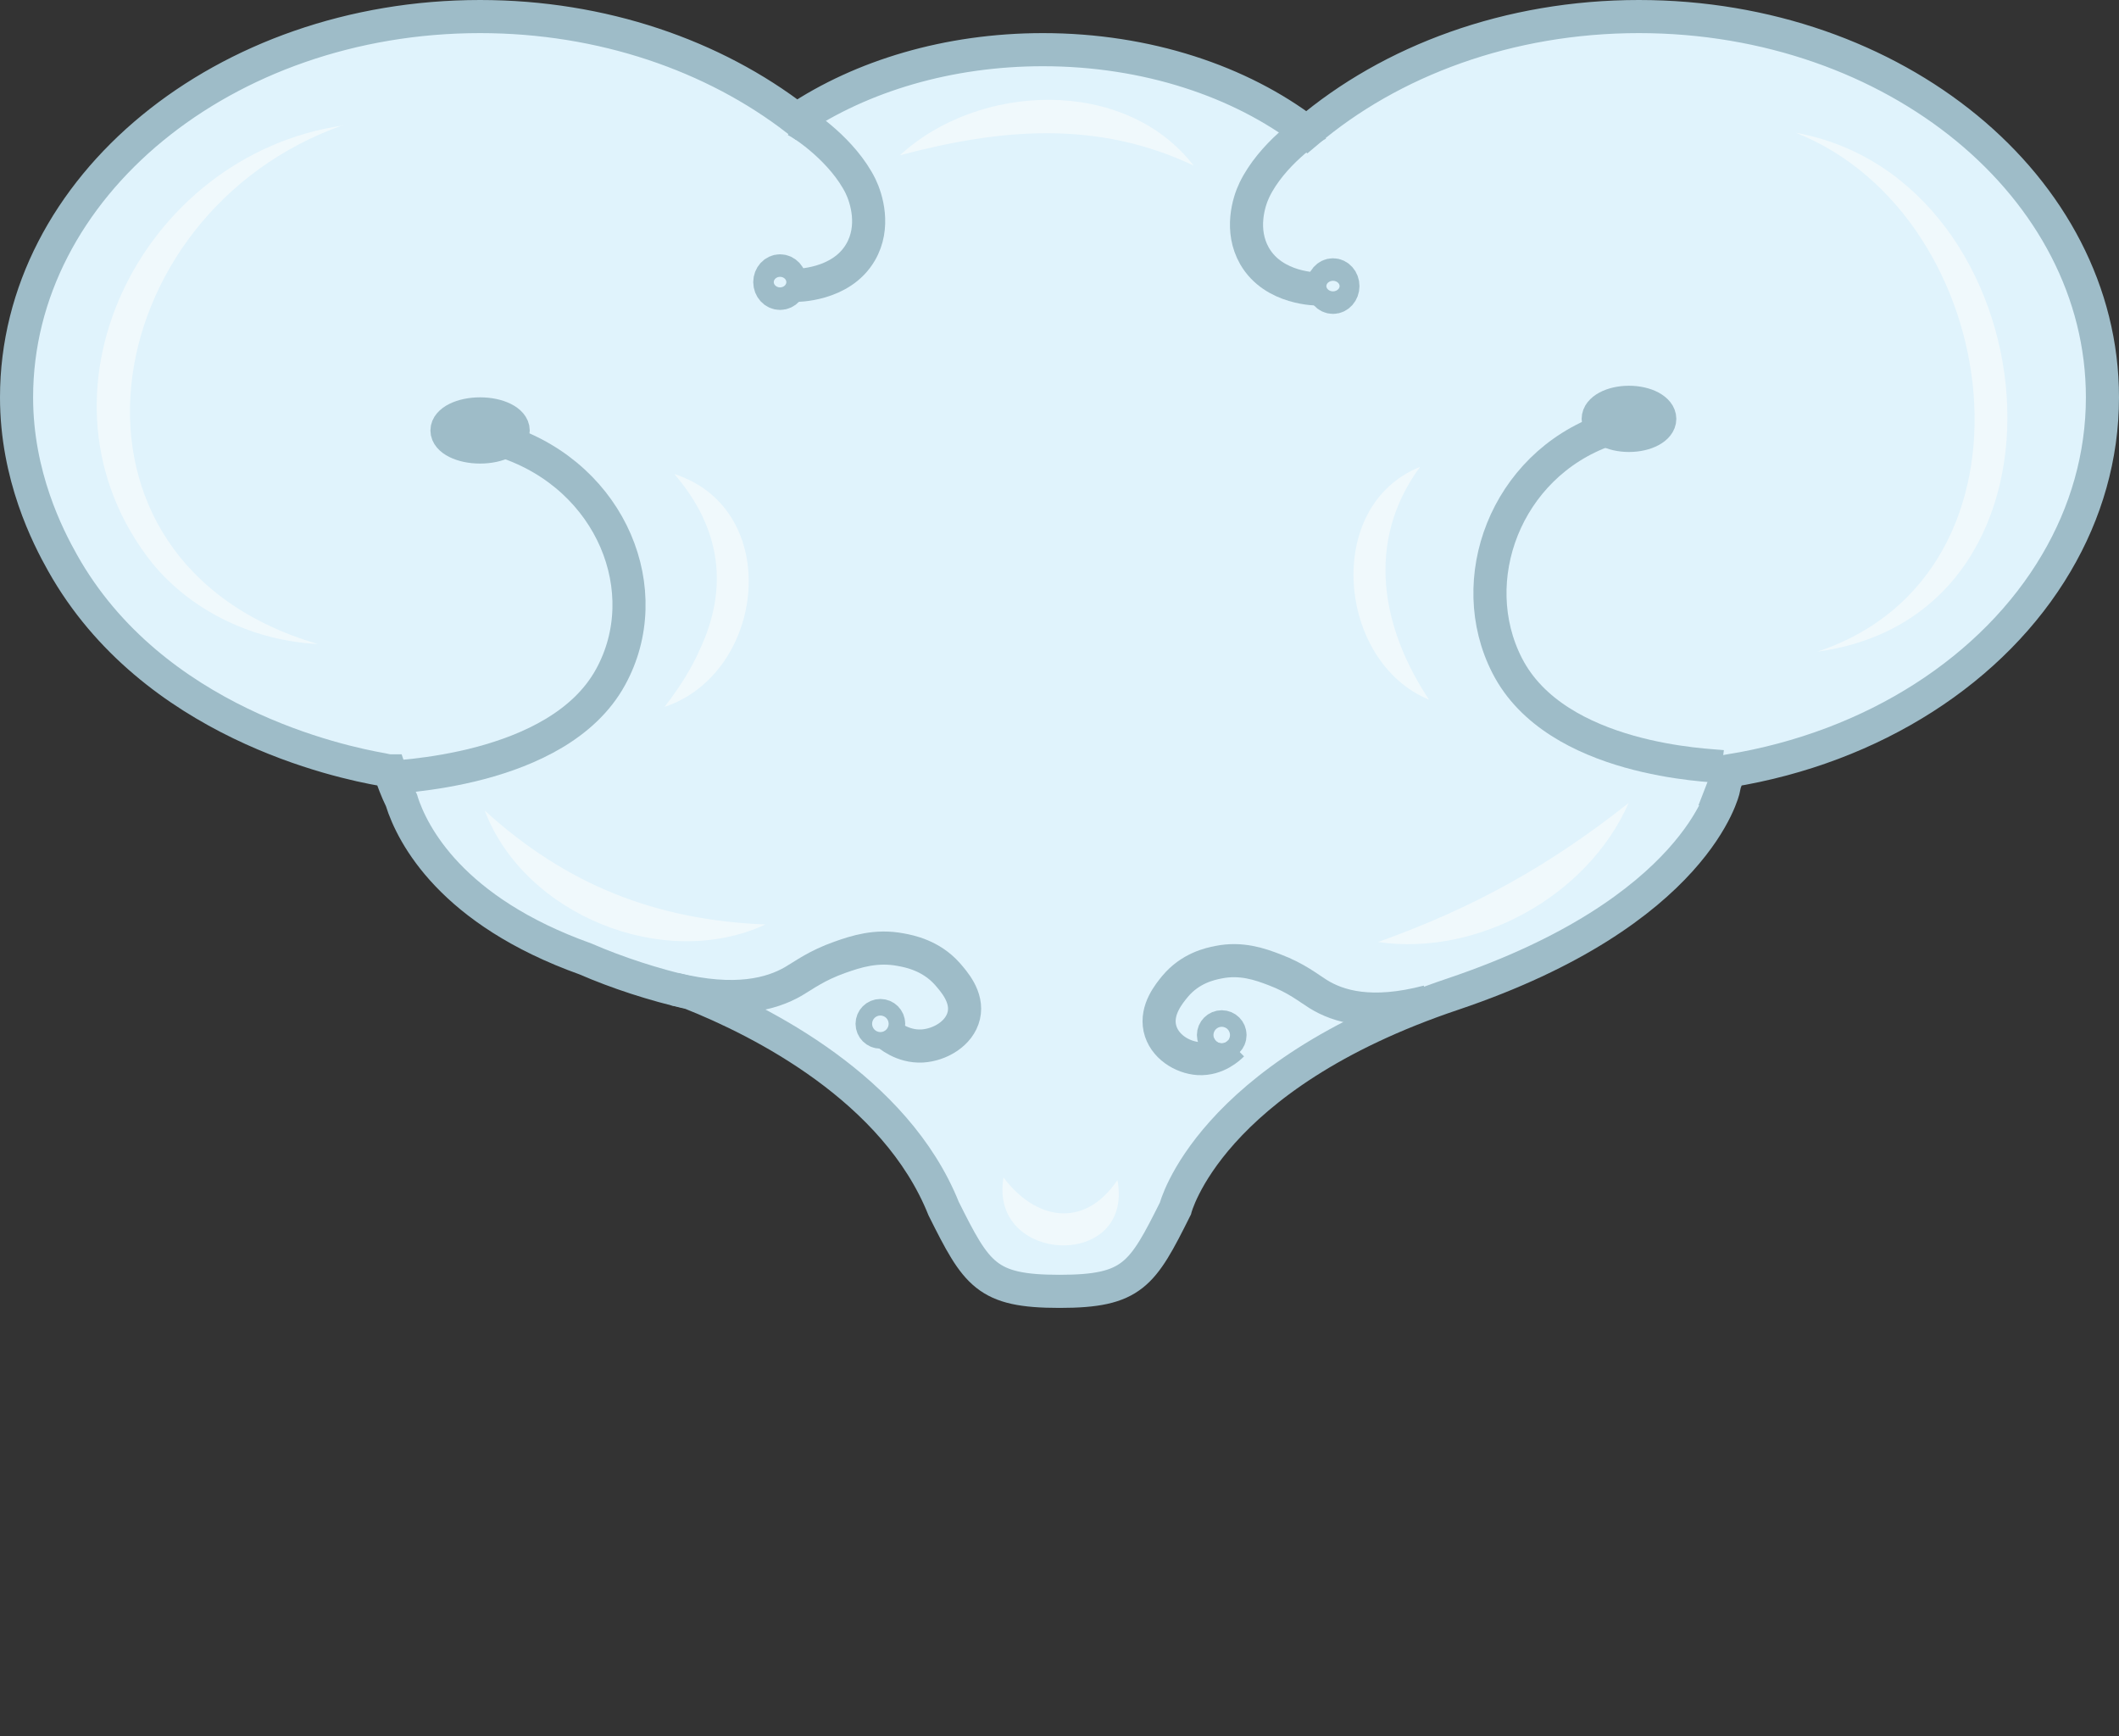 <?xml version="1.0" encoding="UTF-8"?><svg xmlns="http://www.w3.org/2000/svg" viewBox="0 0 64 52.44"><rect x="0" y="0" width="64" height="52.44" fill="#333333" stroke="none"/><defs><style>.cls-1{fill:#e0f3fc;}.cls-1,.cls-2{stroke:#9ebcc8;stroke-miterlimit:10;}.cls-2{fill:none;}.cls-3{fill:#f0f9fc;}</style></defs><g id="Layer_1"><path class="cls-1" d="M63.5,12c0,1.79-.5,3.49-1.39,5-1.88,3.2-5.51,5.57-9.88,6.28-.06.18-.13.36-.2.54h.03s-.79,3.71-8.17,6.2c-7.39,2.48-8.39,6.48-8.39,6.48-1,2-1.29,2.5-3.5,2.5s-2.5-.5-3.5-2.5c-1.45-3.62-5.51-5.66-7.65-6.51-1.13-.26-2.2-.61-3.17-1.03-4.05-1.45-5.22-3.74-5.55-4.77,0-.01,0-.02-.01-.03-.14-.29-.25-.58-.35-.88-.05,0-.14-.02-.23-.04-1.25-.22-6.94-1.41-9.65-6.24-.45-.8-1.39-2.63-1.39-5C.5,5.65,6.77.5,14.5.5c3.69,0,7.06,1.18,9.56,3.11,1.96-1.31,4.57-2.11,7.44-2.11,3.14,0,5.97.96,7.97,2.49,2.54-2.16,6.1-3.49,10.03-3.49,7.73,0,14,5.15,14,11.5Z"/></g><g id="Layer_2"><path class="cls-2" d="M11.5,23.5c.33-.04,5.35-.15,6.94-3.05,1.42-2.58.05-6.03-3.18-7.11"/><ellipse class="cls-2" cx="14.5" cy="13" rx="1" ry=".5"/><path class="cls-2" d="M52,23.15c-.3-.04-5-.15-6.48-3.05-1.32-2.58-.05-6.03,2.97-7.11"/><ellipse class="cls-2" cx="49.2" cy="12.65" rx=".93" ry=".5"/><path class="cls-2" d="M23.99,3.62c.31.13,1.48.95,2,2,.18.37.45,1.23,0,2-.59,1.01-1.94,1-2,1"/><ellipse class="cls-2" cx="23.56" cy="8.52" rx=".31" ry=".34"/><path class="cls-2" d="M39.85,3.73c-.3.13-1.45.95-1.96,2-.18.37-.44,1.23,0,2,.58,1.01,1.9,1,1.96,1"/><ellipse class="cls-2" cx="40.26" cy="8.64" rx=".3" ry=".34"/><path class="cls-3" d="M10.36,3.78c-7.54,2.65-9.27,13.18-.76,15.67-1.85-.09-3.75-.92-5-2.44-4.01-5.05-.34-12.34,5.76-13.22h0Z"/><path class="cls-3" d="M54.24,4.01c7.71,1.4,9.05,14.53.65,15.67,7.12-2.36,5.68-13.16-.65-15.67h0Z"/><path class="cls-3" d="M20.38,14.32c3.29,1.08,2.74,6.01-.31,7.03.44-.57.8-1.13,1.06-1.72.87-1.84.67-3.65-.76-5.31h0Z"/><path class="cls-3" d="M42.89,14.1c-1.66,2.26-1.17,4.86.27,7.03-2.76-1.13-3.21-5.85-.27-7.03h0Z"/><path class="cls-3" d="M27.18,4.69c2.37-2.19,6.79-2.38,8.87.31-2.93-1.39-5.87-1.11-8.87-.31h0Z"/><path class="cls-1" d="M20.37,29.87c1.85.45,2.93.15,3.59-.23.31-.18.7-.48,1.41-.73.48-.17,1.09-.37,1.83-.23.28.05.92.18,1.41.73.19.22.63.7.5,1.26-.13.55-.73.89-1.26.92-.6.03-1.02-.34-1.11-.42"/><path class="cls-1" d="M43.13,30.25c-1.71.45-2.71.15-3.32-.23-.29-.18-.65-.48-1.31-.73-.44-.17-1.01-.37-1.7-.23-.26.05-.85.18-1.31.73-.18.22-.58.7-.46,1.26.12.55.68.89,1.17.92.56.03.94-.34,1.02-.42"/><path class="cls-3" d="M30.31,35.56c.93,1.25,2.41,1.6,3.44.08.51,2.73-3.9,2.55-3.44-.08h0Z"/><path class="cls-3" d="M14.64,24.48c2.46,2.24,5.17,3.31,8.48,3.44-3.06,1.42-7.28-.28-8.48-3.44h0Z"/><path class="cls-3" d="M49.19,24.25c-1.23,2.8-4.54,4.64-7.57,4.2,2.88-1.03,5.17-2.3,7.57-4.2h0Z"/><circle class="cls-1" cx="26.59" cy="30.92" r=".25"/><circle class="cls-1" cx="36.9" cy="31.26" r=".25"/></g></svg>
